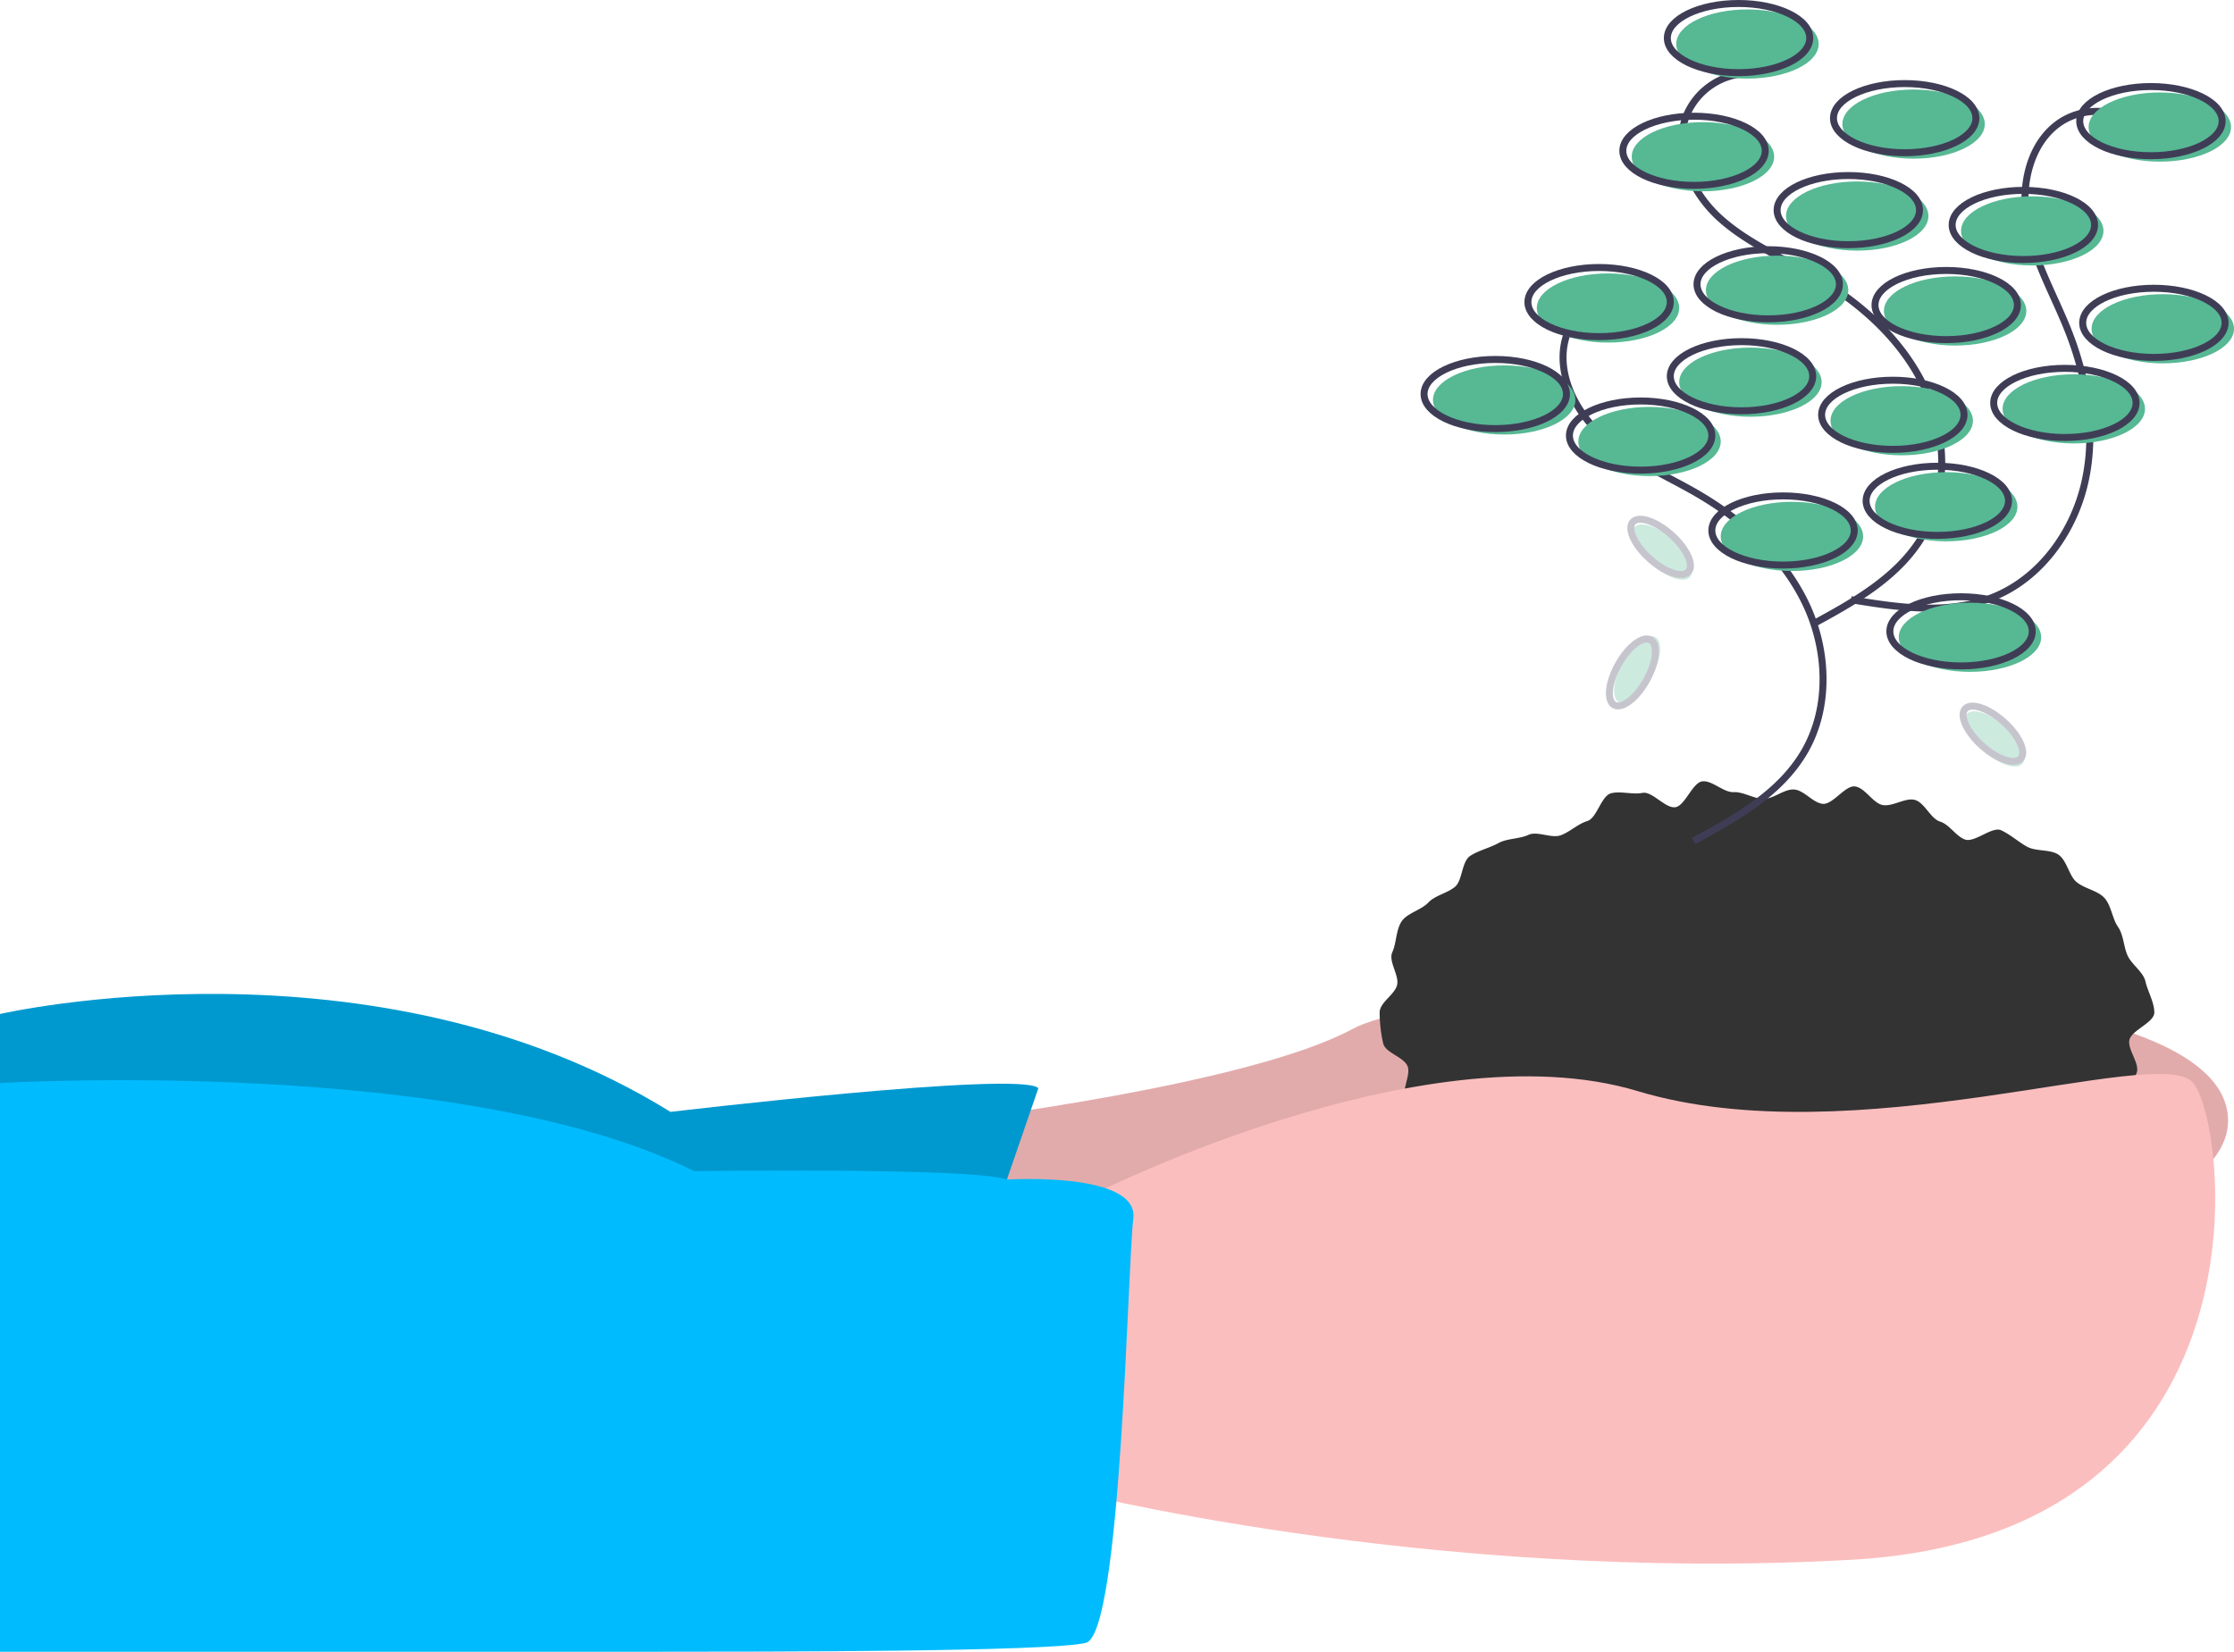 <svg id="Group_237" data-name="Group 237" xmlns="http://www.w3.org/2000/svg" width="319.999" height="236.635" viewBox="0 0 319.999 236.635">
  <path id="Path_358" data-name="Path 358" d="M515.154,532.193s42.5-5.1,57.371-13.174,125.365-11.9,125.365,13.174-127.065,36.122-127.065,36.122l-66.72-3.825Z" transform="translate(-378.74 -371.627)" fill="#fbbebe"/>
  <path id="Path_359" data-name="Path 359" d="M515.154,532.193s42.5-5.1,57.371-13.174,125.365-11.9,125.365,13.174-127.065,36.122-127.065,36.122l-66.72-3.825Z" transform="translate(-378.74 -371.627)" opacity="0.1"/>
  <path id="Path_360" data-name="Path 360" d="M305.738,529.458l-8.924,25.923L157,557.081V518.834s53.546-12.324,96.042,14.024C253.042,532.857,303.188,526.908,305.738,529.458Z" transform="translate(-157 -373.566)" fill="#0099cf"/>
  <path id="Path_362" data-name="Path 362" d="M815.132,464.75c0,1.448-3.248,2.524-3.567,3.921s1.613,3.493,1,4.817a26.209,26.209,0,0,1-2.229,3.876c-.8,1.145-3.271.978-4.284,2.052a34.063,34.063,0,0,1-3.147,2.736c-1.075.894-2.532,1.082-3.754,1.9-1.162.783-1.022,3.654-2.308,4.366-1.229.681-3.11.133-4.443.745-1.279.588-1.954,2.713-3.322,3.232-1.319.5-2.952.285-4.346.72-1.35.42-2.86.352-4.274.706-1.373.343-2.422,2.4-3.851,2.68-1.392.27-3.023-.451-4.463-.246-1.406.2-3.04-1.579-4.486-1.444-1.415.132-2.749.955-4.2,1.022-1.421.065-2.826.691-4.276.691s-2.945,1.36-4.366,1.295c-1.449-.066-2.761-2.128-4.177-2.26-1.446-.135-3.171,2.018-4.577,1.818-1.439-.2-2.579-2.312-3.971-2.583-1.429-.278-3.275,1.229-4.648.885-1.415-.354-2.254-2.806-3.6-3.226-1.395-.434-3.123.154-4.442-.347-1.368-.52-3.034-.436-4.314-1.024-1.333-.612-2.29-2.061-3.518-2.742-1.286-.713-1.879-2.48-3.041-3.263-1.223-.823-3.086-.718-4.161-1.612-1.135-.944-3.262-.993-4.22-2.009-1.013-1.074-1.423-2.878-2.223-4.024-.842-1.206.811-3.757.223-5.032-.61-1.323-3.162-1.861-3.479-3.246a20.381,20.381,0,0,1-.5-4.409c0-1.448,2.182-2.555,2.5-3.952s-1.29-3.376-.679-4.7c.588-1.275.513-3.236,1.356-4.442.8-1.145,2.8-1.594,3.81-2.669.958-1.016,2.673-1.3,3.808-2.243,1.075-.894.938-3.591,2.161-4.414,1.162-.783,2.785-1.14,4.071-1.852,1.229-.681,2.968-.566,4.3-1.178,1.279-.588,3.283.57,4.651.051,1.319-.5,2.389-1.6,3.784-2.031,1.35-.42,1.984-3.624,3.4-3.978,1.373-.343,3.063.227,4.492-.051,1.392-.27,3.265,2.258,4.7,2.053,1.406-.2,2.457-3.575,3.9-3.709,1.415-.132,3.011,1.616,4.46,1.55,1.421-.065,2.848.959,4.3.959s2.894-1.406,4.315-1.34c1.449.067,2.727,1.924,4.143,2.056,1.446.135,3.221-2.691,4.627-2.491,1.439.2,2.551,2.389,3.943,2.659,1.429.278,3.219-1.078,4.593-.735,1.414.354,2.266,2.675,3.615,3.1,1.394.434,2.254,2.072,3.573,2.573,1.368.52,3.909-1.912,5.189-1.324,1.333.612,2.484,1.672,3.713,2.353,1.286.713,3.33.354,4.493,1.137,1.223.823,1.523,3.033,2.6,3.927,1.135.944,3.008,1.228,3.966,2.244,1.013,1.074,1.154,3,1.954,4.145.842,1.207.816,2.878,1.4,4.153.61,1.323,2.24,2.324,2.557,3.71S815.132,463.3,815.132,464.75Z" transform="translate(-506.546 -319.695)" fill="#333"/>
  <path id="Path_363" data-name="Path 363" d="M580.88,565.47s48.021-24.648,79.044-15.3,74.369-6.8,79.469-1.275,12.324,65.02-48.871,68.42-113.466-10.2-113.466-10.2Z" transform="translate(-425.343 -393.854)" fill="#fbbebe"/>
  <path id="Path_364" data-name="Path 364" d="M301.229,564.426s18.958-1.2,18.108,5.6-1.7,59.5-6.8,60.77-45.471,1.275-62.045,1.275H157V550.6s66.295-3.947,99.442,12.627C256.442,563.226,296.294,562.651,301.229,564.426Z" transform="translate(-157 -395.436)" fill="#00bcff"/>
  <path id="Path_365" data-name="Path 365" d="M786.055,236.779a9.767,9.767,0,0,0-8.419,5.886c-2.105,5.088.605,11.066,4.674,14.776s9.3,5.831,14.044,8.619c6.379,3.745,12.11,8.942,15.3,15.615s3.531,14.938-.221,21.312c-3.482,5.917-9.814,9.458-15.852,12.723" transform="translate(-553.012 -195.221)" fill="none" stroke="#3f3d56" stroke-miterlimit="10" stroke-width="1"/>
  <path id="Path_366" data-name="Path 366" d="M833.12,150.885a9.767,9.767,0,0,0-8.419,5.886c-2.105,5.088.605,11.066,4.674,14.776s9.3,5.832,14.044,8.619c6.379,3.745,12.11,8.943,15.3,15.615s3.531,14.938-.22,21.312c-3.482,5.917-9.814,9.458-15.852,12.723" transform="translate(-583.079 -140.35)" fill="none" stroke="#3f3d56" stroke-miterlimit="10" stroke-width="1"/>
  <path id="Path_367" data-name="Path 367" d="M931.911,167.6a9.767,9.767,0,0,0-10.26-.5c-4.779,2.735-6.3,9.12-5.35,14.545s3.78,10.3,5.829,15.413c2.751,6.866,4.1,14.485,2.54,21.714s-6.352,13.973-13.221,16.717c-6.375,2.547-13.549,1.471-20.323.356" transform="translate(-625.979 -149.929)" fill="none" stroke="#3f3d56" stroke-miterlimit="10" stroke-width="1"/>
  <ellipse id="Ellipse_47" data-name="Ellipse 47" cx="10.199" cy="4.954" rx="10.199" ry="4.954" transform="translate(246.48 71.894)" fill="#57b894"/>
  <ellipse id="Ellipse_48" data-name="Ellipse 48" cx="10.199" cy="4.954" rx="10.199" ry="4.954" transform="translate(245.205 71.044)" fill="none" stroke="#3f3d56" stroke-miterlimit="10" stroke-width="1"/>
  <ellipse id="Ellipse_49" data-name="Ellipse 49" cx="10.199" cy="4.954" rx="10.199" ry="4.954" transform="translate(268.578 67.645)" fill="#57b894"/>
  <ellipse id="Ellipse_50" data-name="Ellipse 50" cx="10.199" cy="4.954" rx="10.199" ry="4.954" transform="translate(267.303 66.795)" fill="none" stroke="#3f3d56" stroke-miterlimit="10" stroke-width="1"/>
  <ellipse id="Ellipse_51" data-name="Ellipse 51" cx="10.199" cy="4.954" rx="10.199" ry="4.954" transform="translate(271.978 86.343)" fill="#57b894"/>
  <ellipse id="Ellipse_52" data-name="Ellipse 52" cx="10.199" cy="4.954" rx="10.199" ry="4.954" transform="translate(270.703 85.493)" fill="none" stroke="#3f3d56" stroke-miterlimit="10" stroke-width="1"/>
  <ellipse id="Ellipse_53" data-name="Ellipse 53" cx="10.199" cy="4.954" rx="10.199" ry="4.954" transform="translate(269.853 39.597)" fill="#57b894"/>
  <ellipse id="Ellipse_54" data-name="Ellipse 54" cx="10.199" cy="4.954" rx="10.199" ry="4.954" transform="translate(268.578 38.747)" fill="none" stroke="#3f3d56" stroke-miterlimit="10" stroke-width="1"/>
  <ellipse id="Ellipse_55" data-name="Ellipse 55" cx="10.199" cy="4.954" rx="10.199" ry="4.954" transform="translate(244.355 36.622)" fill="#57b894"/>
  <ellipse id="Ellipse_56" data-name="Ellipse 56" cx="10.199" cy="4.954" rx="10.199" ry="4.954" transform="translate(243.081 35.772)" fill="none" stroke="#3f3d56" stroke-miterlimit="10" stroke-width="1"/>
  <ellipse id="Ellipse_57" data-name="Ellipse 57" cx="10.199" cy="4.954" rx="10.199" ry="4.954" transform="translate(255.829 25.998)" fill="#57b894"/>
  <ellipse id="Ellipse_58" data-name="Ellipse 58" cx="10.199" cy="4.954" rx="10.199" ry="4.954" transform="translate(254.555 25.148)" fill="none" stroke="#3f3d56" stroke-miterlimit="10" stroke-width="1"/>
  <ellipse id="Ellipse_59" data-name="Ellipse 59" cx="10.199" cy="4.954" rx="10.199" ry="4.954" transform="translate(280.902 28.123)" fill="#57b894"/>
  <ellipse id="Ellipse_60" data-name="Ellipse 60" cx="10.199" cy="4.954" rx="10.199" ry="4.954" transform="translate(279.627 27.273)" fill="none" stroke="#3f3d56" stroke-miterlimit="10" stroke-width="1"/>
  <ellipse id="Ellipse_61" data-name="Ellipse 61" cx="10.199" cy="4.954" rx="10.199" ry="4.954" transform="translate(299.601 42.147)" fill="#57b894"/>
  <ellipse id="Ellipse_62" data-name="Ellipse 62" cx="10.199" cy="4.954" rx="10.199" ry="4.954" transform="translate(298.326 41.297)" fill="none" stroke="#3f3d56" stroke-miterlimit="10" stroke-width="1"/>
  <ellipse id="Ellipse_63" data-name="Ellipse 63" cx="10.199" cy="4.954" rx="10.199" ry="4.954" transform="translate(233.731 17.499)" fill="#57b894"/>
  <ellipse id="Ellipse_64" data-name="Ellipse 64" cx="10.199" cy="4.954" rx="10.199" ry="4.954" transform="translate(232.456 16.649)" fill="none" stroke="#3f3d56" stroke-miterlimit="10" stroke-width="1"/>
  <ellipse id="Ellipse_65" data-name="Ellipse 65" cx="10.199" cy="4.954" rx="10.199" ry="4.954" transform="translate(240.106 1.35)" fill="#57b894"/>
  <ellipse id="Ellipse_66" data-name="Ellipse 66" cx="10.199" cy="4.954" rx="10.199" ry="4.954" transform="translate(238.831 0.5)" fill="none" stroke="#3f3d56" stroke-miterlimit="10" stroke-width="1"/>
  <ellipse id="Ellipse_67" data-name="Ellipse 67" cx="10.199" cy="4.954" rx="10.199" ry="4.954" transform="translate(299.176 13.249)" fill="#57b894"/>
  <ellipse id="Ellipse_68" data-name="Ellipse 68" cx="10.199" cy="4.954" rx="10.199" ry="4.954" transform="translate(297.901 12.399)" fill="none" stroke="#3f3d56" stroke-miterlimit="10" stroke-width="1"/>
  <ellipse id="Ellipse_69" data-name="Ellipse 69" cx="10.199" cy="4.954" rx="10.199" ry="4.954" transform="translate(205.259 52.346)" fill="#57b894"/>
  <ellipse id="Ellipse_70" data-name="Ellipse 70" cx="10.199" cy="4.954" rx="10.199" ry="4.954" transform="translate(203.984 51.496)" fill="none" stroke="#3f3d56" stroke-miterlimit="10" stroke-width="1"/>
  <ellipse id="Ellipse_71" data-name="Ellipse 71" cx="10.199" cy="4.954" rx="10.199" ry="4.954" transform="translate(240.531 49.796)" fill="#57b894"/>
  <ellipse id="Ellipse_72" data-name="Ellipse 72" cx="10.199" cy="4.954" rx="10.199" ry="4.954" transform="translate(239.256 48.946)" fill="none" stroke="#3f3d56" stroke-miterlimit="10" stroke-width="1"/>
  <ellipse id="Ellipse_73" data-name="Ellipse 73" cx="10.199" cy="4.954" rx="10.199" ry="4.954" transform="translate(286.852 53.621)" fill="#57b894"/>
  <ellipse id="Ellipse_74" data-name="Ellipse 74" cx="10.199" cy="4.954" rx="10.199" ry="4.954" transform="translate(285.577 52.771)" fill="none" stroke="#3f3d56" stroke-miterlimit="10" stroke-width="1"/>
  <ellipse id="Ellipse_75" data-name="Ellipse 75" cx="10.199" cy="4.954" rx="10.199" ry="4.954" transform="translate(262.204 55.321)" fill="#57b894"/>
  <ellipse id="Ellipse_76" data-name="Ellipse 76" cx="10.199" cy="4.954" rx="10.199" ry="4.954" transform="translate(260.929 54.471)" fill="none" stroke="#3f3d56" stroke-miterlimit="10" stroke-width="1"/>
  <ellipse id="Ellipse_77" data-name="Ellipse 77" cx="10.199" cy="4.954" rx="10.199" ry="4.954" transform="translate(263.904 12.824)" fill="#57b894"/>
  <ellipse id="Ellipse_78" data-name="Ellipse 78" cx="10.199" cy="4.954" rx="10.199" ry="4.954" transform="translate(262.629 11.974)" fill="none" stroke="#3f3d56" stroke-miterlimit="10" stroke-width="1"/>
  <ellipse id="Ellipse_79" data-name="Ellipse 79" cx="10.199" cy="4.954" rx="10.199" ry="4.954" transform="translate(220.132 39.172)" fill="#57b894"/>
  <ellipse id="Ellipse_80" data-name="Ellipse 80" cx="10.199" cy="4.954" rx="10.199" ry="4.954" transform="translate(218.858 38.322)" fill="none" stroke="#3f3d56" stroke-miterlimit="10" stroke-width="1"/>
  <ellipse id="Ellipse_81" data-name="Ellipse 81" cx="10.199" cy="4.954" rx="10.199" ry="4.954" transform="translate(226.082 58.295)" fill="#57b894"/>
  <ellipse id="Ellipse_82" data-name="Ellipse 82" cx="10.199" cy="4.954" rx="10.199" ry="4.954" transform="translate(224.807 57.445)" fill="none" stroke="#3f3d56" stroke-miterlimit="10" stroke-width="1"/>
  <g id="Group_234" data-name="Group 234" transform="translate(229.2 90.152)" opacity="0.3">
    <ellipse id="Ellipse_83" data-name="Ellipse 83" cx="5.343" cy="2.314" rx="5.343" ry="2.314" transform="translate(0.672 9.328) rotate(-60.799)" fill="#57b894"/>
    <ellipse id="Ellipse_84" data-name="Ellipse 84" cx="5.343" cy="2.314" rx="5.343" ry="2.314" transform="translate(0 9.718) rotate(-60.799)" fill="none" stroke="#3f3d56" stroke-miterlimit="10" stroke-width="1"/>
  </g>
  <g id="Group_235" data-name="Group 235" transform="translate(279.94 99.832)" opacity="0.3">
    <ellipse id="Ellipse_85" data-name="Ellipse 85" cx="2.314" cy="5.343" rx="2.314" ry="5.343" transform="matrix(0.667, -0.745, 0.745, 0.667, 0.233, 4.19)" fill="#57b894"/>
    <ellipse id="Ellipse_86" data-name="Ellipse 86" cx="2.314" cy="5.343" rx="2.314" ry="5.343" transform="matrix(0.667, -0.745, 0.745, 0.667, 0, 3.449)" fill="none" stroke="#3f3d56" stroke-miterlimit="10" stroke-width="1"/>
  </g>
  <g id="Group_236" data-name="Group 236" transform="translate(232.344 73.059)" opacity="0.3">
    <ellipse id="Ellipse_87" data-name="Ellipse 87" cx="2.314" cy="5.343" rx="2.314" ry="5.343" transform="matrix(0.667, -0.745, 0.745, 0.667, 0.233, 4.19)" fill="#57b894"/>
    <ellipse id="Ellipse_88" data-name="Ellipse 88" cx="2.314" cy="5.343" rx="2.314" ry="5.343" transform="matrix(0.667, -0.745, 0.745, 0.667, 0, 3.449)" fill="none" stroke="#3f3d56" stroke-miterlimit="10" stroke-width="1"/>
  </g>
</svg>
